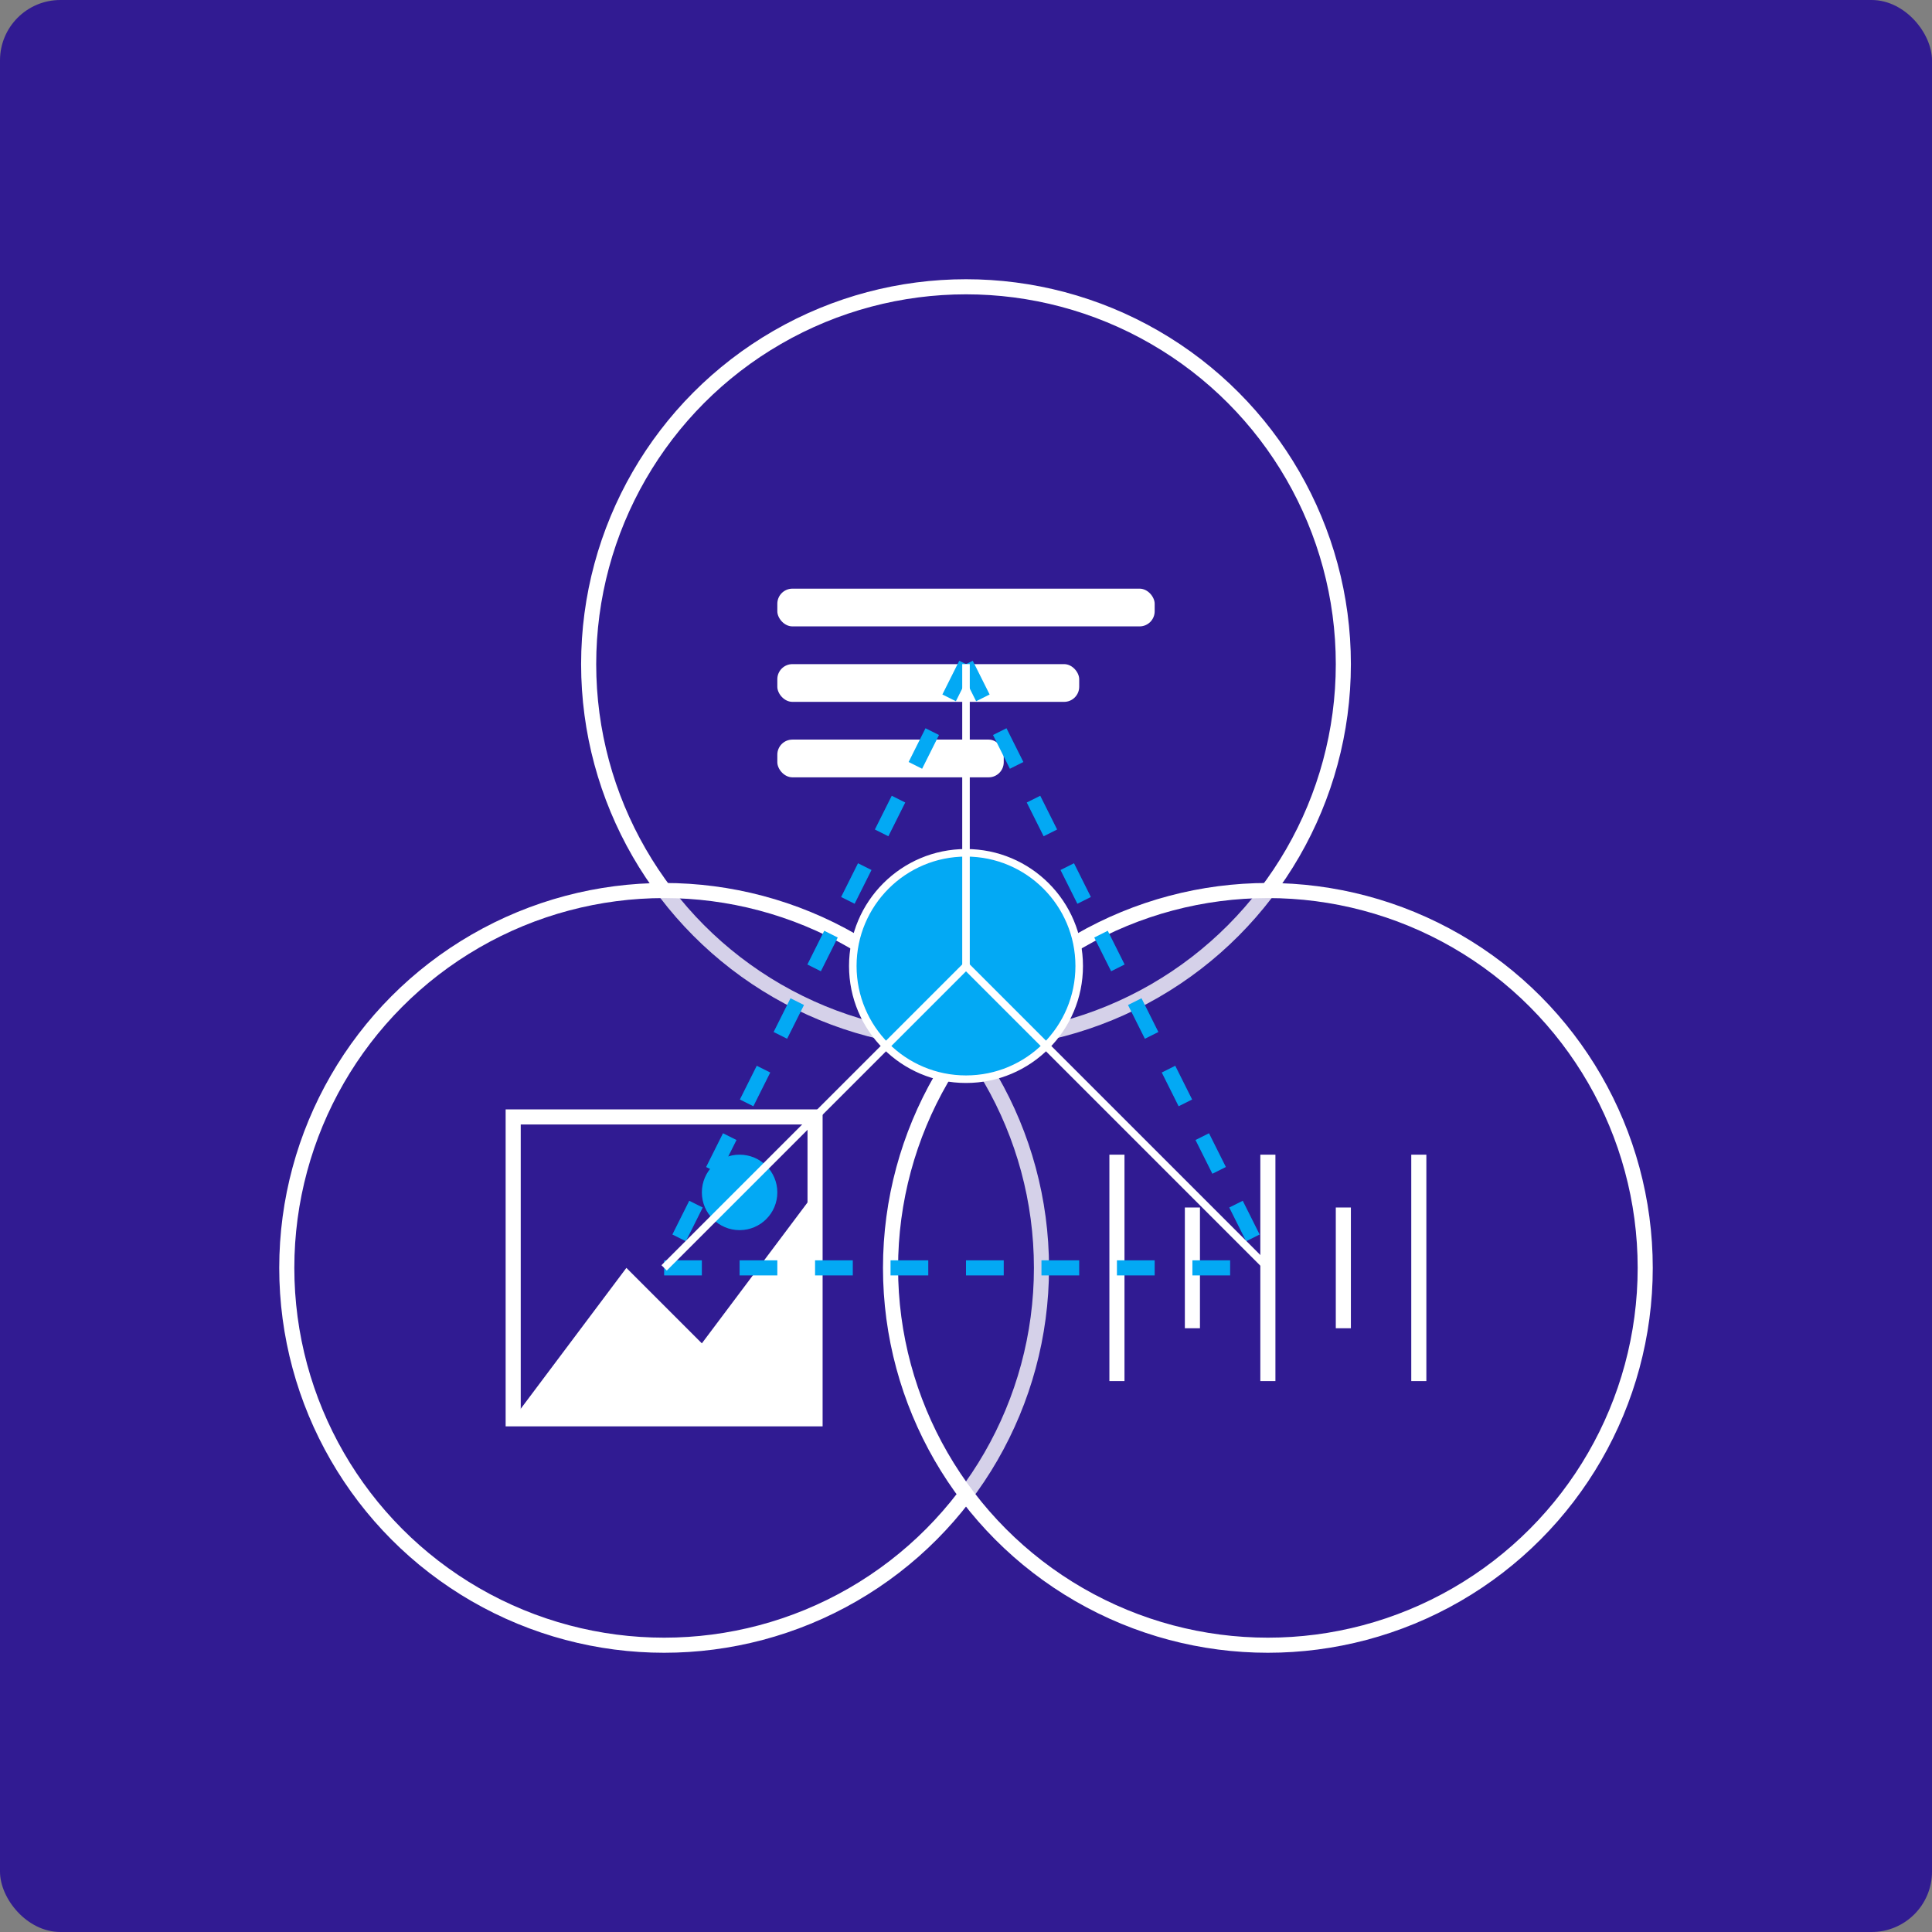 <?xml version="1.0" encoding="utf-8" ?>
<svg baseProfile="tiny" height="256px" version="1.2" width="256px" xmlns="http://www.w3.org/2000/svg" xmlns:ev="http://www.w3.org/2001/xml-events" xmlns:xlink="http://www.w3.org/1999/xlink"><rect width="100%" height="100%" fill="#808080" stroke="none"/><defs /><rect fill="#311B92" height="256" rx="8" ry="8" width="256" x="0" y="0" /><circle cx="128.0" cy="88.0" fill="#311B92" fill-opacity="0.2" r="50" stroke="#FFFFFF" stroke-width="2" /><rect fill="#FFFFFF" height="5" rx="2" ry="2" width="50" x="103.0" y="78.0" /><rect fill="#FFFFFF" height="5" rx="2" ry="2" width="40" x="103.0" y="88.0" /><rect fill="#FFFFFF" height="5" rx="2" ry="2" width="30" x="103.0" y="98.0" /><circle cx="88.0" cy="168.0" fill="#311B92" fill-opacity="0.2" r="50" stroke="#FFFFFF" stroke-width="2" /><rect fill="none" height="40" stroke="#FFFFFF" stroke-width="2" width="40" x="68.0" y="148.0" /><polygon fill="#FFFFFF" points="68.0,188.0 83.0,168.0 93.0,178.0 108.0,158.0 108.0,188.0" /><circle cx="98.0" cy="158.0" fill="#03A9F4" r="5" /><circle cx="168.0" cy="168.0" fill="#311B92" fill-opacity="0.2" r="50" stroke="#FFFFFF" stroke-width="2" /><line stroke="#FFFFFF" stroke-width="2" x1="148.0" x2="148.0" y1="153.0" y2="183.0" /><line stroke="#FFFFFF" stroke-width="2" x1="158.0" x2="158.0" y1="160.0" y2="176.0" /><line stroke="#FFFFFF" stroke-width="2" x1="168.0" x2="168.0" y1="153.0" y2="183.0" /><line stroke="#FFFFFF" stroke-width="2" x1="178.0" x2="178.0" y1="160.0" y2="176.0" /><line stroke="#FFFFFF" stroke-width="2" x1="188.0" x2="188.0" y1="153.0" y2="183.0" /><line stroke="#03A9F4" stroke-dasharray="5,5" stroke-width="2" x1="128.0" x2="88.0" y1="88.0" y2="168.0" /><line stroke="#03A9F4" stroke-dasharray="5,5" stroke-width="2" x1="128.0" x2="168.0" y1="88.0" y2="168.0" /><line stroke="#03A9F4" stroke-dasharray="5,5" stroke-width="2" x1="88.0" x2="168.0" y1="168.0" y2="168.0" /><circle cx="128.0" cy="128.0" fill="#03A9F4" r="15" stroke="#FFFFFF" stroke-width="1.0" /><line stroke="#FFFFFF" stroke-width="1.0" x1="128.0" x2="128.0" y1="128.0" y2="88.0" /><line stroke="#FFFFFF" stroke-width="1.0" x1="128.0" x2="88.0" y1="128.0" y2="168.0" /><line stroke="#FFFFFF" stroke-width="1.0" x1="128.0" x2="168.0" y1="128.0" y2="168.0" /></svg>